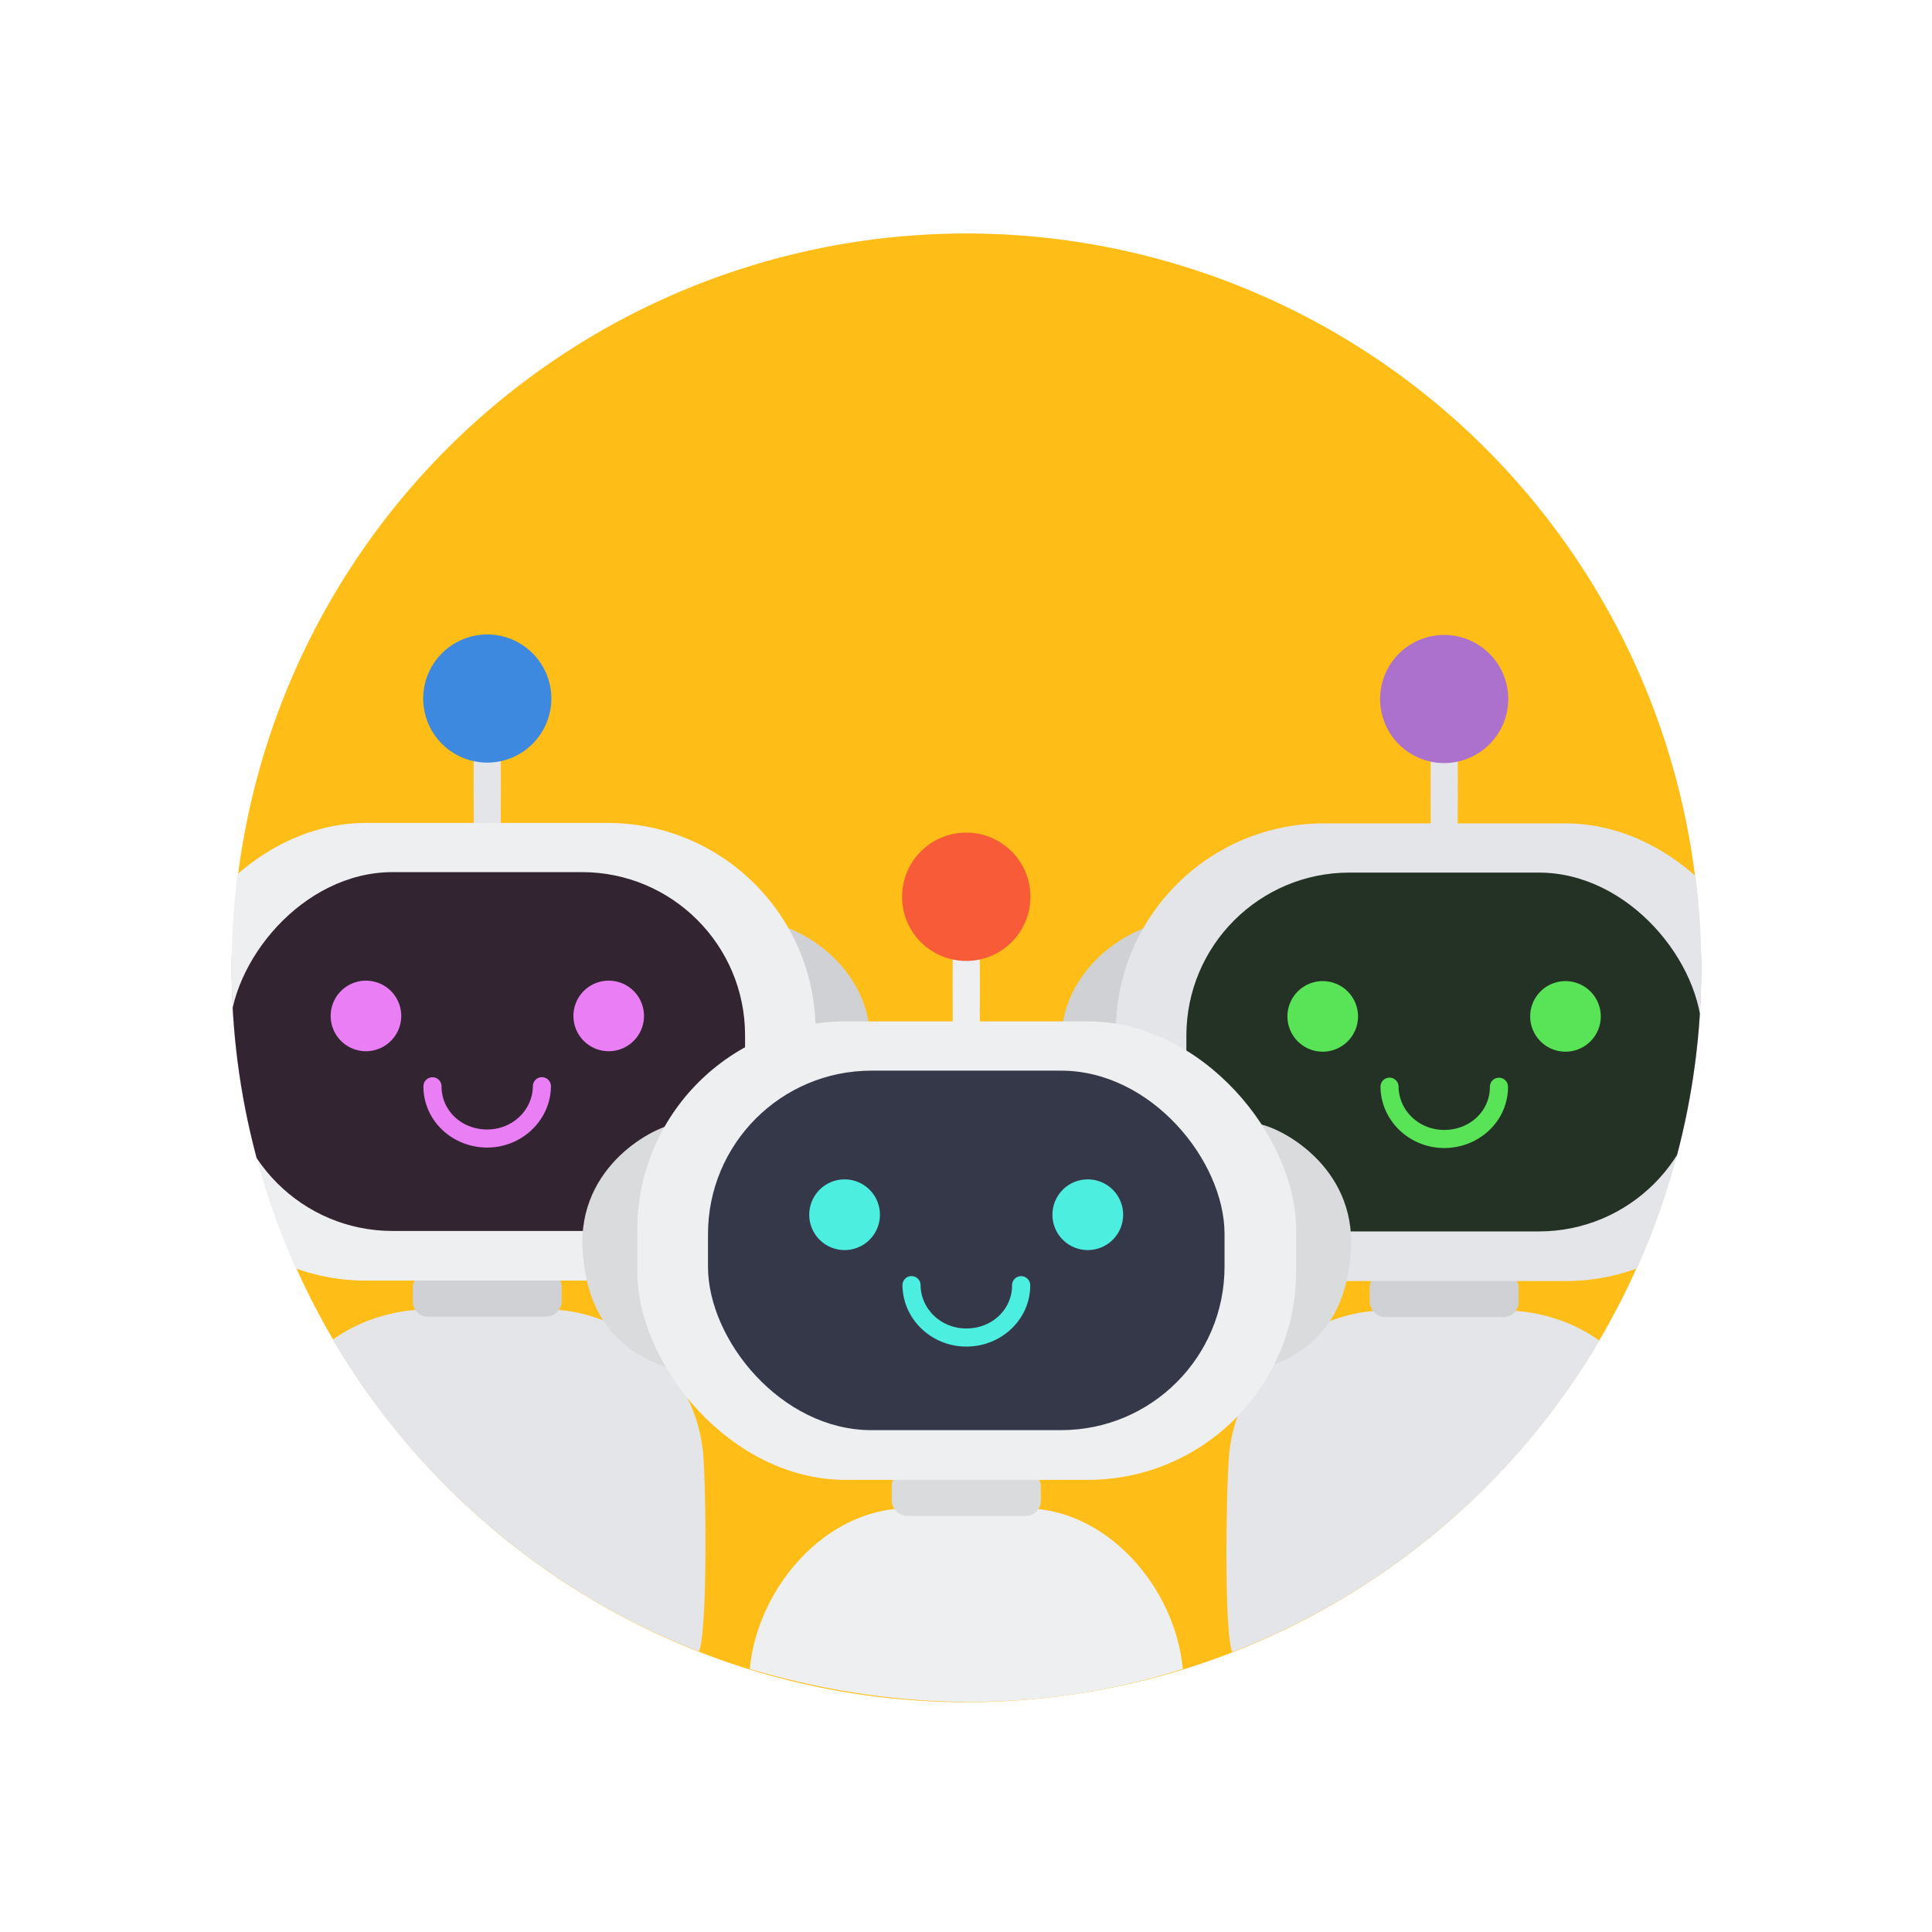 <?xml version="1.0" encoding="UTF-8" standalone="no"?>
<!-- Created with Inkscape (http://www.inkscape.org/) -->

<svg
   xmlns:dc="http://purl.org/dc/elements/1.1/"
   xmlns:cc="http://creativecommons.org/ns#"
   xmlns:rdf="http://www.w3.org/1999/02/22-rdf-syntax-ns#"
   xmlns:svg="http://www.w3.org/2000/svg"
   xmlns="http://www.w3.org/2000/svg"
   xmlns:sodipodi="http://sodipodi.sourceforge.net/DTD/sodipodi-0.dtd"
   xmlns:inkscape="http://www.inkscape.org/namespaces/inkscape"
   width="500"
   height="500"
   viewBox="0 0 132.292 132.292"
   version="1.1"
   id="svg8"
   inkscape:version="0.92.4 (5da689c313, 2019-01-14)"
   sodipodi:docname="automatorwp-all-users.svg">
  <defs
     id="defs2">
    <inkscape:perspective
       id="perspective857"
       inkscape:persp3d-origin="66.14583 : 44.097223 : 1"
       inkscape:vp_z="132.29166 : 66.145835 : 1"
       inkscape:vp_y="0 : 1000 : 0"
       inkscape:vp_x="0 : 66.145835 : 1"
       sodipodi:type="inkscape:persp3d" />
    <clipPath
       clipPathUnits="userSpaceOnUse"
       id="clipPath5438">
      <path
         d="M 489.347,115.984 A 240.258,240.17 0 0 1 250.768,356.148 240.258,240.17 0 0 1 8.854,119.341 240.258,240.17 0 0 1 244.051,-124.134 240.258,240.17 0 0 1 489.253,109.269"
         sodipodi:open="true"
         sodipodi:end="6.2552251"
         sodipodi:start="0"
         sodipodi:ry="240.17018"
         sodipodi:rx="240.25804"
         sodipodi:cy="115.98357"
         sodipodi:cx="249.08887"
         sodipodi:type="arc"
         id="path5440"
         style="display:inline;opacity:1;fill:#febd17;fill-opacity:1;fill-rule:nonzero;stroke:none;stroke-width:15.956;stroke-linecap:round;stroke-linejoin:miter;stroke-miterlimit:1.414;stroke-dasharray:none;stroke-opacity:1;paint-order:markers stroke fill" />
    </clipPath>
    <clipPath
       clipPathUnits="userSpaceOnUse"
       id="clipPath5442">
      <path
         d="m 6202.136,1422.288 a 757.888,757.611 0 0 1 -752.59,757.592 757.888,757.611 0 0 1 -763.111,-747.001 757.888,757.611 0 0 1 741.922,-768.035 757.888,757.611 0 0 1 773.483,736.264"
         sodipodi:open="true"
         sodipodi:end="6.2552251"
         sodipodi:start="0"
         sodipodi:ry="757.6106"
         sodipodi:rx="757.88776"
         sodipodi:cy="1422.2878"
         sodipodi:cx="5444.248"
         sodipodi:type="arc"
         id="path5444"
         style="display:inline;opacity:1;fill:#febd17;fill-opacity:1;fill-rule:nonzero;stroke:none;stroke-width:15.956;stroke-linecap:round;stroke-linejoin:miter;stroke-miterlimit:1.414;stroke-dasharray:none;stroke-opacity:1;paint-order:markers stroke fill"
         transform="rotate(-45)" />
    </clipPath>
    <clipPath
       clipPathUnits="userSpaceOnUse"
       id="clipPath5446">
      <path
         d="m 6202.136,1422.288 a 757.888,757.611 0 0 1 -752.59,757.592 757.888,757.611 0 0 1 -763.111,-747.001 757.888,757.611 0 0 1 741.922,-768.035 757.888,757.611 0 0 1 773.483,736.264"
         sodipodi:open="true"
         sodipodi:end="6.2552251"
         sodipodi:start="0"
         sodipodi:ry="757.6106"
         sodipodi:rx="757.88776"
         sodipodi:cy="1422.2878"
         sodipodi:cx="5444.248"
         sodipodi:type="arc"
         id="path5448"
         style="display:inline;opacity:1;fill:#febd17;fill-opacity:1;fill-rule:nonzero;stroke:none;stroke-width:15.956;stroke-linecap:round;stroke-linejoin:miter;stroke-miterlimit:1.414;stroke-dasharray:none;stroke-opacity:1;paint-order:markers stroke fill"
         transform="rotate(-45)" />
    </clipPath>
    <clipPath
       clipPathUnits="userSpaceOnUse"
       id="clipPath5450">
      <path
         d="m 6202.136,1422.288 a 757.888,757.611 0 0 1 -752.59,757.592 757.888,757.611 0 0 1 -763.111,-747.001 757.888,757.611 0 0 1 741.922,-768.035 757.888,757.611 0 0 1 773.483,736.264"
         sodipodi:open="true"
         sodipodi:end="6.2552251"
         sodipodi:start="0"
         sodipodi:ry="757.6106"
         sodipodi:rx="757.88776"
         sodipodi:cy="1422.2878"
         sodipodi:cx="5444.248"
         sodipodi:type="arc"
         id="path5452"
         style="display:inline;opacity:1;fill:#febd17;fill-opacity:1;fill-rule:nonzero;stroke:none;stroke-width:15.956;stroke-linecap:round;stroke-linejoin:miter;stroke-miterlimit:1.414;stroke-dasharray:none;stroke-opacity:1;paint-order:markers stroke fill" />
    </clipPath>
    <clipPath
       clipPathUnits="userSpaceOnUse"
       id="clipPath1671-1-1">
      <path
         style="display:inline;opacity:1;fill:#febd17;fill-opacity:1;fill-rule:nonzero;stroke:none;stroke-width:1.058;stroke-linecap:round;stroke-linejoin:miter;stroke-miterlimit:1.414;stroke-dasharray:none;stroke-opacity:1;paint-order:markers stroke fill"
         id="path1673-2-5"
         sodipodi:type="arc"
         sodipodi:cx="-192.60455"
         sodipodi:cy="64.431046"
         sodipodi:rx="100.5816"
         sodipodi:ry="100.54482"
         sodipodi:start="0"
         sodipodi:end="6.2552251"
         sodipodi:open="true"
         d="M -92.023,64.431 A 100.582,100.545 0 0 1 -191.901,164.973 100.582,100.545 0 0 1 -293.176,65.837 100.582,100.545 0 0 1 -194.714,-36.092 100.582,100.545 0 0 1 -92.062,61.62" />
    </clipPath>
    <clipPath
       clipPathUnits="userSpaceOnUse"
       id="clipPath1667-8-4">
      <path
         style="display:inline;opacity:1;fill:#febd17;fill-opacity:1;fill-rule:nonzero;stroke:none;stroke-width:1.058;stroke-linecap:round;stroke-linejoin:miter;stroke-miterlimit:1.414;stroke-dasharray:none;stroke-opacity:1;paint-order:markers stroke fill"
         id="path1669-4-9"
         sodipodi:type="arc"
         sodipodi:cx="192.80501"
         sodipodi:cy="64.493225"
         sodipodi:rx="100.5816"
         sodipodi:ry="100.54482"
         sodipodi:start="0"
         sodipodi:end="6.2552251"
         sodipodi:open="true"
         d="M 293.387,64.493 A 100.582,100.545 0 0 1 193.508,165.036 100.582,100.545 0 0 1 92.233,65.899 100.582,100.545 0 0 1 190.696,-36.029 100.582,100.545 0 0 1 293.347,61.682"
         transform="scale(-1,1)" />
    </clipPath>
  </defs>
  <sodipodi:namedview
     id="base"
     pagecolor="#ffffff"
     bordercolor="#a52828"
     borderopacity="1"
     inkscape:pageopacity="0.0"
     inkscape:pageshadow="2"
     inkscape:zoom="0.7"
     inkscape:cx="207.7194"
     inkscape:cy="210.30239"
     inkscape:document-units="px"
     inkscape:current-layer="layer1"
     showgrid="false"
     units="px"
     borderlayer="false"
     inkscape:pagecheckerboard="false"
     inkscape:window-width="1920"
     inkscape:window-height="1012"
     inkscape:window-x="-8"
     inkscape:window-y="-8"
     inkscape:window-maximized="1"
     showguides="true"
     inkscape:guide-bbox="true"
     inkscape:measure-start="249.821,63.0357"
     inkscape:measure-end="249.821,0">
    <sodipodi:guide
       position="9.588,66.183"
       orientation="0,1"
       id="guide859"
       inkscape:locked="false" />
    <sodipodi:guide
       position="66.146,14.717"
       orientation="1,0"
       id="guide863"
       inkscape:locked="false" />
    <sodipodi:guide
       position="91.281,132.292"
       orientation="0,1"
       id="guide865"
       inkscape:locked="false" />
    <sodipodi:guide
       position="4.943e-007,86.759"
       orientation="1,0"
       id="guide867"
       inkscape:locked="false" />
  </sodipodi:namedview>
  <g
     inkscape:label="Capa 1"
     inkscape:groupmode="layer"
     id="layer1"
     transform="translate(0,-164.708)">
    <path
       style="opacity:1;fill:#ffffff;fill-opacity:1;fill-rule:nonzero;stroke:none;stroke-width:0.265;stroke-linecap:butt;stroke-linejoin:miter;stroke-miterlimit:1.414;stroke-dasharray:none;stroke-opacity:1;paint-order:markers stroke fill"
       d="M 0,164.708 V 297 H 132.292 V 164.708 Z"
       id="rect815"
       inkscape:connector-curvature="0" />
    <g
       transform="matrix(0.905,0,0,0.905,-50.195,-297.46)"
       id="all-users"
       style="stroke-width:1.105">
      <path
         style="display:inline;opacity:1;fill:#febd17;fill-opacity:1;fill-rule:nonzero;stroke:none;stroke-width:1.17;stroke-linecap:round;stroke-linejoin:miter;stroke-miterlimit:1.414;stroke-dasharray:none;stroke-opacity:1;paint-order:markers stroke fill"
         id="path978-31-7-4-3-0-7-5-2-1-4"
         sodipodi:type="arc"
         sodipodi:cx="128.58754"
         sodipodi:cy="583.91229"
         sodipodi:rx="55.562515"
         sodipodi:ry="55.562515"
         sodipodi:start="0"
         sodipodi:end="6.2552251"
         sodipodi:open="true"
         d="m 184.15,583.912 a 55.563,55.563 0 0 1 -55.174,55.561 55.563,55.563 0 0 1 -55.945,-54.784 55.563,55.563 0 0 1 54.392,-56.327 55.563,55.563 0 0 1 56.706,53.997" />
      <g
         clip-path="url(#clipPath1671-1-1)"
         style="stroke-width:2.001"
         transform="matrix(0.552,0,0,0.552,234.985,548.355)"
         id="g1156-6-2-5-28-9-3-5-8-7-4-5">
        <path
           sodipodi:nodetypes="cccc"
           inkscape:connector-curvature="0"
           id="rect922-7-71-9-9-8-6-8-4-1-1-1-0-6-4-9"
           d="m -74.602,74.816 c -0.318,15.07 -10.87,17.208 -16.667,18.493 -14.153,-3.932 -2.362,-34.23 3.42,-34.722 2.545,-0.026 13.249,5.031 13.248,16.229 z"
           style="display:inline;opacity:1;fill:#b1b3b7;fill-opacity:1;fill-rule:nonzero;stroke:none;stroke-width:2.118;stroke-linecap:round;stroke-linejoin:miter;stroke-miterlimit:1.414;stroke-dasharray:none;stroke-opacity:1;paint-order:markers stroke fill" />
        <path
           sodipodi:nodetypes="cccc"
           inkscape:connector-curvature="0"
           id="rect922-7-0-04-1-7-9-4-3-9-1-9-27-0-8-5-7"
           d="m -179.795,74.816 c 0.318,15.07 10.87,17.208 16.668,18.493 14.153,-3.932 2.362,-34.23 -3.42,-34.722 -2.545,-0.026 -13.249,5.031 -13.248,16.229 z"
           style="display:inline;opacity:1;fill:#d0d1d4;fill-opacity:1;fill-rule:nonzero;stroke:none;stroke-width:2.118;stroke-linecap:round;stroke-linejoin:miter;stroke-miterlimit:1.414;stroke-dasharray:none;stroke-opacity:1;paint-order:markers stroke fill" />
        <rect
           ry="20.046"
           rx="0.088"
           y="29.716"
           x="-129.135"
           height="20.046"
           width="3.736"
           id="rect920-4-1-0-10-1-9-60-2-2-6-2-0-4-5"
           style="opacity:1;fill:#e4e5e8;fill-opacity:1;fill-rule:nonzero;stroke:none;stroke-width:2.118;stroke-linecap:round;stroke-linejoin:miter;stroke-miterlimit:1.414;stroke-dasharray:none;stroke-opacity:1;paint-order:markers stroke fill" />
        <path
           sodipodi:nodetypes="scccss"
           inkscape:connector-curvature="0"
           id="rect829-9-3-0-9-6-0-4-3-0-5-9-6-2-4-4"
           d="m -135.039,111.363 c -11.371,0 -20.654,8.661 -21.71,19.742 -0.434,5.453 -0.692,25.041 0.479,27.201 20.93,-7.114 42.393,-26.722 50.352,-42.739 -3.609,-2.645 -8.452,-4.204 -13.291,-4.204 z"
           style="opacity:1;fill:#e4e5e8;fill-opacity:1;fill-rule:nonzero;stroke:none;stroke-width:0.529;stroke-linecap:butt;stroke-linejoin:miter;stroke-miterlimit:1.414;stroke-dasharray:none;stroke-opacity:1;paint-order:markers stroke fill" />
        <rect
           ry="2.07"
           y="106.157"
           x="-137.471"
           height="6.133"
           width="20.407"
           id="rect1538-7-2-7-4-0-6-4-4-5-5-3-9"
           style="opacity:1;fill:#d0d1d4;fill-opacity:1;fill-rule:nonzero;stroke:none;stroke-width:2.118;stroke-linecap:round;stroke-linejoin:miter;stroke-miterlimit:1.414;stroke-dasharray:none;stroke-opacity:1;paint-order:markers stroke fill" />
        <rect
           ry="28.514"
           y="44.616"
           x="-172.273"
           height="62.731"
           width="90.137"
           id="rect829-6-31-9-9-0-0-4-7-4-3-9-1-7-1-0"
           style="opacity:1;fill:#e4e5e8;fill-opacity:1;fill-rule:nonzero;stroke:none;stroke-width:0.529;stroke-linecap:butt;stroke-linejoin:miter;stroke-miterlimit:1.414;stroke-dasharray:none;stroke-opacity:1;paint-order:markers stroke fill" />
        <rect
           ry="22.357"
           y="51.358"
           x="-162.603"
           height="49.185"
           width="70.673"
           id="rect829-6-9-7-31-9-3-9-9-5-9-6-9-5-7"
           style="opacity:1;fill:#243226;fill-opacity:1;fill-rule:nonzero;stroke:none;stroke-width:0.529;stroke-linecap:butt;stroke-linejoin:miter;stroke-miterlimit:1.414;stroke-dasharray:none;stroke-opacity:1;paint-order:markers stroke fill" />
        <path
           d="m -118.485,27.566 a 8.782,8.779 0 0 1 -8.721,8.779 8.782,8.779 0 0 1 -8.843,-8.656 8.782,8.779 0 0 1 8.597,-8.9 8.782,8.779 0 0 1 8.963,8.532"
           sodipodi:open="true"
           sodipodi:end="6.2552251"
           sodipodi:start="0"
           sodipodi:ry="8.7792749"
           sodipodi:rx="8.7824869"
           sodipodi:cy="27.565519"
           sodipodi:cx="-127.26735"
           sodipodi:type="arc"
           id="path924-79-3-0-4-0-6-7-9-5-7-8-5-3-3"
           style="opacity:1;fill:#ab71cd;fill-opacity:1;fill-rule:nonzero;stroke:none;stroke-width:2.118;stroke-linecap:round;stroke-linejoin:miter;stroke-miterlimit:1.414;stroke-dasharray:none;stroke-opacity:1;paint-order:markers stroke fill" />
        <g
           style="fill:#59e357;fill-opacity:1;stroke-width:2.001"
           transform="translate(39.555,-25.757)"
           id="g1084-9-3-8-33-2-5-8-2-8-5-1">
          <path
             style="opacity:1;fill:#59e357;fill-opacity:1;fill-rule:nonzero;stroke:none;stroke-width:0.529;stroke-linecap:butt;stroke-linejoin:miter;stroke-miterlimit:1.414;stroke-dasharray:none;stroke-opacity:1;paint-order:markers stroke fill"
             id="path875-9-5-3-5-2-9-51-2-5-0-1-7-6-2-58-4"
             sodipodi:type="arc"
             sodipodi:cx="-183.46904"
             sodipodi:cy="96.82679"
             sodipodi:rx="4.8377361"
             sodipodi:ry="4.8359666"
             sodipodi:start="0"
             sodipodi:end="6.2552251"
             sodipodi:open="true"
             d="m -178.631,96.827 a 4.838,4.836 0 0 1 -4.804,4.836 4.838,4.836 0 0 1 -4.871,-4.768 4.838,4.836 0 0 1 4.736,-4.903 4.838,4.836 0 0 1 4.937,4.7" />
          <path
             style="opacity:1;fill:#59e357;fill-opacity:1;fill-rule:nonzero;stroke:none;stroke-width:0.529;stroke-linecap:butt;stroke-linejoin:miter;stroke-miterlimit:1.414;stroke-dasharray:none;stroke-opacity:1;paint-order:markers stroke fill"
             id="path875-0-89-9-4-3-2-7-47-8-6-0-6-5-7-5-5-5"
             sodipodi:type="arc"
             sodipodi:cx="-150.1944"
             sodipodi:cy="96.826546"
             sodipodi:rx="4.8377361"
             sodipodi:ry="4.8359666"
             sodipodi:start="0"
             sodipodi:end="6.2552251"
             sodipodi:open="true"
             d="m -145.357,96.827 a 4.838,4.836 0 0 1 -4.804,4.836 4.838,4.836 0 0 1 -4.871,-4.768 4.838,4.836 0 0 1 4.736,-4.903 4.838,4.836 0 0 1 4.937,4.7" />
          <path
             inkscape:connector-curvature="0"
             id="path991-6-3-6-5-6-8-4-4-7-4-6-0"
             d="m -159.333,105.233 a 1.24,1.24 0 0 0 -1.223,1.259 c 0,3.287 -2.717,5.874 -6.214,5.897 -3.477,0.023 -6.255,-2.629 -6.302,-5.915 a 1.24,1.24 0 1 0 -2.479,0.037 c 0.068,4.668 4.035,8.389 8.8,8.357 4.745,-0.032 8.679,-3.707 8.679,-8.375 a 1.24,1.24 0 0 0 -1.26,-1.259 z"
             style="color:#000000;font-style:normal;font-variant:normal;font-weight:normal;font-stretch:normal;font-size:medium;line-height:normal;font-family:sans-serif;font-variant-ligatures:normal;font-variant-position:normal;font-variant-caps:normal;font-variant-numeric:normal;font-variant-alternates:normal;font-feature-settings:normal;text-indent:0;text-align:start;text-decoration:none;text-decoration-line:none;text-decoration-style:solid;text-decoration-color:#000000;letter-spacing:normal;word-spacing:normal;text-transform:none;writing-mode:lr-tb;direction:ltr;text-orientation:mixed;dominant-baseline:auto;baseline-shift:baseline;text-anchor:start;white-space:normal;shape-padding:0;clip-rule:nonzero;display:inline;overflow:visible;visibility:visible;opacity:1;isolation:auto;mix-blend-mode:normal;color-interpolation:sRGB;color-interpolation-filters:linearRGB;solid-color:#000000;solid-opacity:1;vector-effect:none;fill:#59e357;fill-opacity:1;fill-rule:nonzero;stroke:none;stroke-width:2.647;stroke-linecap:round;stroke-linejoin:miter;stroke-miterlimit:1.414;stroke-dasharray:none;stroke-dashoffset:0;stroke-opacity:1;paint-order:markers fill stroke;color-rendering:auto;image-rendering:auto;shape-rendering:auto;text-rendering:auto;enable-background:accumulate" />
        </g>
      </g>
      <g
         clip-path="url(#clipPath1667-8-4)"
         style="stroke-width:2.001"
         transform="matrix(-0.552,0,0,0.552,22.08,548.32)"
         id="g1156-6-2-5-28-9-3-5-8-7-2-5-9">
        <path
           sodipodi:nodetypes="cccc"
           inkscape:connector-curvature="0"
           id="rect922-7-71-9-9-8-6-8-4-1-1-1-0-6-1-1-5"
           d="m -74.602,74.816 c -0.318,15.07 -10.87,17.208 -16.667,18.493 -14.153,-3.932 -2.362,-34.23 3.42,-34.722 2.545,-0.026 13.249,5.031 13.248,16.229 z"
           style="display:inline;opacity:1;fill:#b1b3b7;fill-opacity:1;fill-rule:nonzero;stroke:none;stroke-width:2.118;stroke-linecap:round;stroke-linejoin:miter;stroke-miterlimit:1.414;stroke-dasharray:none;stroke-opacity:1;paint-order:markers stroke fill" />
        <path
           sodipodi:nodetypes="cccc"
           inkscape:connector-curvature="0"
           id="rect922-7-0-04-1-7-9-4-3-9-1-9-27-0-8-9-8-7"
           d="m -179.795,74.816 c 0.318,15.07 10.87,17.208 16.668,18.493 14.153,-3.932 2.362,-34.23 -3.42,-34.722 -2.545,-0.026 -13.249,5.031 -13.248,16.229 z"
           style="display:inline;opacity:1;fill:#d0d1d4;fill-opacity:1;fill-rule:nonzero;stroke:none;stroke-width:2.118;stroke-linecap:round;stroke-linejoin:miter;stroke-miterlimit:1.414;stroke-dasharray:none;stroke-opacity:1;paint-order:markers stroke fill" />
        <rect
           ry="20.046"
           rx="0.088"
           y="29.716"
           x="-129.135"
           height="20.046"
           width="3.736"
           id="rect920-4-1-0-10-1-9-60-2-2-6-2-0-2-5-3"
           style="opacity:1;fill:#e4e5e8;fill-opacity:1;fill-rule:nonzero;stroke:none;stroke-width:2.118;stroke-linecap:round;stroke-linejoin:miter;stroke-miterlimit:1.414;stroke-dasharray:none;stroke-opacity:1;paint-order:markers stroke fill" />
        <path
           sodipodi:nodetypes="scccss"
           inkscape:connector-curvature="0"
           id="rect829-9-3-0-9-6-0-4-3-0-5-9-6-2-5-9-3"
           d="m -135.152,111.284 c -11.371,0 -20.654,8.661 -21.71,19.742 -0.434,5.453 -0.573,25.018 0.598,27.178 20.93,-7.114 42.274,-26.699 50.233,-42.716 -3.609,-2.645 -8.452,-4.204 -13.291,-4.204 z"
           style="opacity:1;fill:#e4e5e8;fill-opacity:1;fill-rule:nonzero;stroke:none;stroke-width:0.529;stroke-linecap:butt;stroke-linejoin:miter;stroke-miterlimit:1.414;stroke-dasharray:none;stroke-opacity:1;paint-order:markers stroke fill" />
        <rect
           ry="2.07"
           y="106.157"
           x="-137.471"
           height="6.133"
           width="20.407"
           id="rect1538-7-2-7-4-0-6-4-4-5-5-6-9-8"
           style="opacity:1;fill:#d0d1d4;fill-opacity:1;fill-rule:nonzero;stroke:none;stroke-width:2.118;stroke-linecap:round;stroke-linejoin:miter;stroke-miterlimit:1.414;stroke-dasharray:none;stroke-opacity:1;paint-order:markers stroke fill" />
        <rect
           ry="28.514"
           y="44.616"
           x="-172.273"
           height="62.731"
           width="90.137"
           id="rect829-6-31-9-9-0-0-4-7-4-3-9-1-7-5-0-3"
           style="opacity:1;fill:#eeeff1;fill-opacity:1;fill-rule:nonzero;stroke:none;stroke-width:0.529;stroke-linecap:butt;stroke-linejoin:miter;stroke-miterlimit:1.414;stroke-dasharray:none;stroke-opacity:1;paint-order:markers stroke fill" />
        <rect
           ry="22.357"
           y="51.358"
           x="-162.603"
           height="49.185"
           width="70.673"
           id="rect829-6-9-7-31-9-3-9-9-5-9-6-9-2-9-5"
           style="opacity:1;fill:#322430;fill-opacity:1;fill-rule:nonzero;stroke:none;stroke-width:0.529;stroke-linecap:butt;stroke-linejoin:miter;stroke-miterlimit:1.414;stroke-dasharray:none;stroke-opacity:1;paint-order:markers stroke fill" />
        <path
           d="m -118.485,27.566 a 8.782,8.779 0 0 1 -8.721,8.779 8.782,8.779 0 0 1 -8.843,-8.656 8.782,8.779 0 0 1 8.597,-8.9 8.782,8.779 0 0 1 8.963,8.532"
           sodipodi:open="true"
           sodipodi:end="6.2552251"
           sodipodi:start="0"
           sodipodi:ry="8.7792749"
           sodipodi:rx="8.7824869"
           sodipodi:cy="27.565519"
           sodipodi:cx="-127.26735"
           sodipodi:type="arc"
           id="path924-79-3-0-4-0-6-7-9-5-7-8-5-7-1-9"
           style="opacity:1;fill:#3c89df;fill-opacity:1;fill-rule:nonzero;stroke:none;stroke-width:2.118;stroke-linecap:round;stroke-linejoin:miter;stroke-miterlimit:1.414;stroke-dasharray:none;stroke-opacity:1;paint-order:markers stroke fill" />
        <g
           style="fill:#ea7ef4;fill-opacity:1;stroke-width:2.001"
           transform="translate(39.555,-25.757)"
           id="g1084-9-3-8-33-2-5-8-2-8-3-7-9">
          <path
             style="opacity:1;fill:#ea7ef4;fill-opacity:1;fill-rule:nonzero;stroke:none;stroke-width:0.529;stroke-linecap:butt;stroke-linejoin:miter;stroke-miterlimit:1.414;stroke-dasharray:none;stroke-opacity:1;paint-order:markers stroke fill"
             id="path875-9-5-3-5-2-9-51-2-5-0-1-7-6-2-5-3-5"
             sodipodi:type="arc"
             sodipodi:cx="-183.46904"
             sodipodi:cy="96.82679"
             sodipodi:rx="4.8377361"
             sodipodi:ry="4.8359666"
             sodipodi:start="0"
             sodipodi:end="6.2552251"
             sodipodi:open="true"
             d="m -178.631,96.827 a 4.838,4.836 0 0 1 -4.804,4.836 4.838,4.836 0 0 1 -4.871,-4.768 4.838,4.836 0 0 1 4.736,-4.903 4.838,4.836 0 0 1 4.937,4.7" />
          <path
             style="opacity:1;fill:#ea7ef4;fill-opacity:1;fill-rule:nonzero;stroke:none;stroke-width:0.529;stroke-linecap:butt;stroke-linejoin:miter;stroke-miterlimit:1.414;stroke-dasharray:none;stroke-opacity:1;paint-order:markers stroke fill"
             id="path875-0-89-9-4-3-2-7-47-8-6-0-6-5-7-5-1-5-1"
             sodipodi:type="arc"
             sodipodi:cx="-150.1944"
             sodipodi:cy="96.826546"
             sodipodi:rx="4.8377361"
             sodipodi:ry="4.8359666"
             sodipodi:start="0"
             sodipodi:end="6.2552251"
             sodipodi:open="true"
             d="m -145.357,96.827 a 4.838,4.836 0 0 1 -4.804,4.836 4.838,4.836 0 0 1 -4.871,-4.768 4.838,4.836 0 0 1 4.736,-4.903 4.838,4.836 0 0 1 4.937,4.7" />
          <path
             inkscape:connector-curvature="0"
             id="path991-6-3-6-5-6-8-4-4-7-4-4-5-0"
             d="m -159.333,105.233 a 1.24,1.24 0 0 0 -1.223,1.259 c 0,3.287 -2.717,5.874 -6.214,5.897 -3.477,0.023 -6.255,-2.629 -6.302,-5.915 a 1.24,1.24 0 1 0 -2.479,0.037 c 0.068,4.668 4.035,8.389 8.8,8.357 4.745,-0.032 8.679,-3.707 8.679,-8.375 a 1.24,1.24 0 0 0 -1.26,-1.259 z"
             style="color:#000000;font-style:normal;font-variant:normal;font-weight:normal;font-stretch:normal;font-size:medium;line-height:normal;font-family:sans-serif;font-variant-ligatures:normal;font-variant-position:normal;font-variant-caps:normal;font-variant-numeric:normal;font-variant-alternates:normal;font-feature-settings:normal;text-indent:0;text-align:start;text-decoration:none;text-decoration-line:none;text-decoration-style:solid;text-decoration-color:#000000;letter-spacing:normal;word-spacing:normal;text-transform:none;writing-mode:lr-tb;direction:ltr;text-orientation:mixed;dominant-baseline:auto;baseline-shift:baseline;text-anchor:start;white-space:normal;shape-padding:0;clip-rule:nonzero;display:inline;overflow:visible;visibility:visible;opacity:1;isolation:auto;mix-blend-mode:normal;color-interpolation:sRGB;color-interpolation-filters:linearRGB;solid-color:#000000;solid-opacity:1;vector-effect:none;fill:#ea7ef4;fill-opacity:1;fill-rule:nonzero;stroke:none;stroke-width:2.647;stroke-linecap:round;stroke-linejoin:miter;stroke-miterlimit:1.414;stroke-dasharray:none;stroke-dashoffset:0;stroke-opacity:1;paint-order:markers fill stroke;color-rendering:auto;image-rendering:auto;shape-rendering:auto;text-rendering:auto;enable-background:accumulate" />
        </g>
      </g>
      <g
         style="stroke-width:1.998"
         transform="matrix(0.553,0,0,0.553,198.952,563.29)"
         id="g1156-6-2-23-1-3-5-8-5-9-9">
        <path
           sodipodi:nodetypes="cccc"
           inkscape:connector-curvature="0"
           id="rect922-7-71-9-9-8-6-87-5-7-7-8-8-4-9"
           d="m -74.602,74.816 c -0.318,15.07 -10.87,17.208 -16.667,18.493 -14.153,-3.932 -2.362,-34.23 3.42,-34.722 2.545,-0.026 13.249,5.031 13.248,16.229 z"
           style="display:inline;opacity:1;fill:#dadbdd;fill-opacity:1;fill-rule:nonzero;stroke:none;stroke-width:2.114;stroke-linecap:round;stroke-linejoin:miter;stroke-miterlimit:1.414;stroke-dasharray:none;stroke-opacity:1;paint-order:markers stroke fill" />
        <path
           sodipodi:nodetypes="cccc"
           inkscape:connector-curvature="0"
           id="rect922-7-0-04-1-7-9-4-33-9-9-5-7-1-1-2"
           d="m -179.795,74.816 c 0.318,15.07 10.87,17.208 16.668,18.493 14.153,-3.932 2.362,-34.23 -3.42,-34.722 -2.545,-0.026 -13.249,5.031 -13.248,16.229 z"
           style="display:inline;opacity:1;fill:#dadbdd;fill-opacity:1;fill-rule:nonzero;stroke:none;stroke-width:2.114;stroke-linecap:round;stroke-linejoin:miter;stroke-miterlimit:1.414;stroke-dasharray:none;stroke-opacity:1;paint-order:markers stroke fill" />
        <rect
           ry="20.046"
           rx="0.088"
           y="29.716"
           x="-129.135"
           height="20.046"
           width="3.736"
           id="rect920-4-1-0-10-1-1-1-4-8-8-6-9-5"
           style="opacity:1;fill:#eeeff1;fill-opacity:1;fill-rule:nonzero;stroke:none;stroke-width:2.114;stroke-linecap:round;stroke-linejoin:miter;stroke-miterlimit:1.414;stroke-dasharray:none;stroke-opacity:1;paint-order:markers stroke fill" />
        <path
           sodipodi:nodetypes="sccss"
           inkscape:connector-curvature="0"
           id="rect829-9-3-0-9-6-0-2-3-9-0-7-3-4-3"
           d="m -135.182,111.228 c -11.371,0 -20.654,10.909 -21.71,21.99 18.361,5.437 38.66,6.549 59.254,0.003 -1.032,-11.106 -10.325,-21.993 -21.714,-21.993 z"
           style="opacity:1;fill:#eeeff1;fill-opacity:1;fill-rule:nonzero;stroke:none;stroke-width:0.529;stroke-linecap:butt;stroke-linejoin:miter;stroke-miterlimit:1.414;stroke-dasharray:none;stroke-opacity:1;paint-order:markers stroke fill" />
        <rect
           ry="2.07"
           y="106.157"
           x="-137.471"
           height="6.133"
           width="20.407"
           id="rect1538-7-2-7-3-3-4-4-2-3-1-1"
           style="opacity:1;fill:#dadbdd;fill-opacity:1;fill-rule:nonzero;stroke:none;stroke-width:2.114;stroke-linecap:round;stroke-linejoin:miter;stroke-miterlimit:1.414;stroke-dasharray:none;stroke-opacity:1;paint-order:markers stroke fill" />
        <rect
           ry="28.514"
           y="44.616"
           x="-172.273"
           height="62.731"
           width="90.137"
           id="rect829-6-31-9-9-0-0-6-4-7-4-9-0-4-2"
           style="opacity:1;fill:#eeeff1;fill-opacity:1;fill-rule:nonzero;stroke:none;stroke-width:0.529;stroke-linecap:butt;stroke-linejoin:miter;stroke-miterlimit:1.414;stroke-dasharray:none;stroke-opacity:1;paint-order:markers stroke fill" />
        <rect
           ry="22.357"
           y="51.358"
           x="-162.603"
           height="49.185"
           width="70.673"
           id="rect829-6-9-7-31-9-1-4-5-8-8-7-8-0"
           style="opacity:1;fill:#353849;fill-opacity:1;fill-rule:nonzero;stroke:none;stroke-width:0.529;stroke-linecap:butt;stroke-linejoin:miter;stroke-miterlimit:1.414;stroke-dasharray:none;stroke-opacity:1;paint-order:markers stroke fill" />
        <path
           d="m -118.485,27.566 a 8.782,8.779 0 0 1 -8.721,8.779 8.782,8.779 0 0 1 -8.843,-8.656 8.782,8.779 0 0 1 8.597,-8.9 8.782,8.779 0 0 1 8.963,8.532"
           sodipodi:open="true"
           sodipodi:end="6.2552251"
           sodipodi:start="0"
           sodipodi:ry="8.7792749"
           sodipodi:rx="8.7824869"
           sodipodi:cy="27.565519"
           sodipodi:cx="-127.26735"
           sodipodi:type="arc"
           id="path924-79-3-0-4-0-7-7-7-2-0-5-3-9"
           style="opacity:1;fill:#f75b38;fill-opacity:1;fill-rule:nonzero;stroke:none;stroke-width:2.114;stroke-linecap:round;stroke-linejoin:miter;stroke-miterlimit:1.414;stroke-dasharray:none;stroke-opacity:1;paint-order:markers stroke fill" />
        <g
           style="stroke-width:1.998"
           transform="translate(39.555,-25.757)"
           id="g1084-9-3-9-8-6-0-5-8-2-18">
          <path
             style="opacity:1;fill:#4ceedf;fill-opacity:1;fill-rule:nonzero;stroke:none;stroke-width:0.529;stroke-linecap:butt;stroke-linejoin:miter;stroke-miterlimit:1.414;stroke-dasharray:none;stroke-opacity:1;paint-order:markers stroke fill"
             id="path875-9-5-3-5-2-9-51-3-4-1-5-2-0-2-26"
             sodipodi:type="arc"
             sodipodi:cx="-183.46904"
             sodipodi:cy="96.82679"
             sodipodi:rx="4.8377361"
             sodipodi:ry="4.8359666"
             sodipodi:start="0"
             sodipodi:end="6.2552251"
             sodipodi:open="true"
             d="m -178.631,96.827 a 4.838,4.836 0 0 1 -4.804,4.836 4.838,4.836 0 0 1 -4.871,-4.768 4.838,4.836 0 0 1 4.736,-4.903 4.838,4.836 0 0 1 4.937,4.7" />
          <path
             style="opacity:1;fill:#4ceedf;fill-opacity:1;fill-rule:nonzero;stroke:none;stroke-width:0.529;stroke-linecap:butt;stroke-linejoin:miter;stroke-miterlimit:1.414;stroke-dasharray:none;stroke-opacity:1;paint-order:markers stroke fill"
             id="path875-0-89-9-4-3-2-7-47-0-9-7-4-9-6-5-2"
             sodipodi:type="arc"
             sodipodi:cx="-150.1944"
             sodipodi:cy="96.826546"
             sodipodi:rx="4.8377361"
             sodipodi:ry="4.8359666"
             sodipodi:start="0"
             sodipodi:end="6.2552251"
             sodipodi:open="true"
             d="m -145.357,96.827 a 4.838,4.836 0 0 1 -4.804,4.836 4.838,4.836 0 0 1 -4.871,-4.768 4.838,4.836 0 0 1 4.736,-4.903 4.838,4.836 0 0 1 4.937,4.7" />
          <path
             inkscape:connector-curvature="0"
             id="path991-6-3-6-1-4-3-3-0-7-1-8"
             d="m -159.333,105.233 a 1.24,1.24 0 0 0 -1.223,1.259 c 0,3.287 -2.717,5.874 -6.214,5.897 -3.477,0.023 -6.255,-2.629 -6.302,-5.915 a 1.24,1.24 0 1 0 -2.479,0.037 c 0.068,4.668 4.035,8.389 8.8,8.357 4.745,-0.032 8.679,-3.707 8.679,-8.375 a 1.24,1.24 0 0 0 -1.26,-1.259 z"
             style="color:#000000;font-style:normal;font-variant:normal;font-weight:normal;font-stretch:normal;font-size:medium;line-height:normal;font-family:sans-serif;font-variant-ligatures:normal;font-variant-position:normal;font-variant-caps:normal;font-variant-numeric:normal;font-variant-alternates:normal;font-feature-settings:normal;text-indent:0;text-align:start;text-decoration:none;text-decoration-line:none;text-decoration-style:solid;text-decoration-color:#000000;letter-spacing:normal;word-spacing:normal;text-transform:none;writing-mode:lr-tb;direction:ltr;text-orientation:mixed;dominant-baseline:auto;baseline-shift:baseline;text-anchor:start;white-space:normal;shape-padding:0;clip-rule:nonzero;display:inline;overflow:visible;visibility:visible;opacity:1;isolation:auto;mix-blend-mode:normal;color-interpolation:sRGB;color-interpolation-filters:linearRGB;solid-color:#000000;solid-opacity:1;vector-effect:none;fill:#4ceedf;fill-opacity:1;fill-rule:nonzero;stroke:none;stroke-width:2.643;stroke-linecap:round;stroke-linejoin:miter;stroke-miterlimit:1.414;stroke-dasharray:none;stroke-dashoffset:0;stroke-opacity:1;paint-order:markers fill stroke;color-rendering:auto;image-rendering:auto;shape-rendering:auto;text-rendering:auto;enable-background:accumulate" />
        </g>
      </g>
    </g>
  </g>
</svg>
